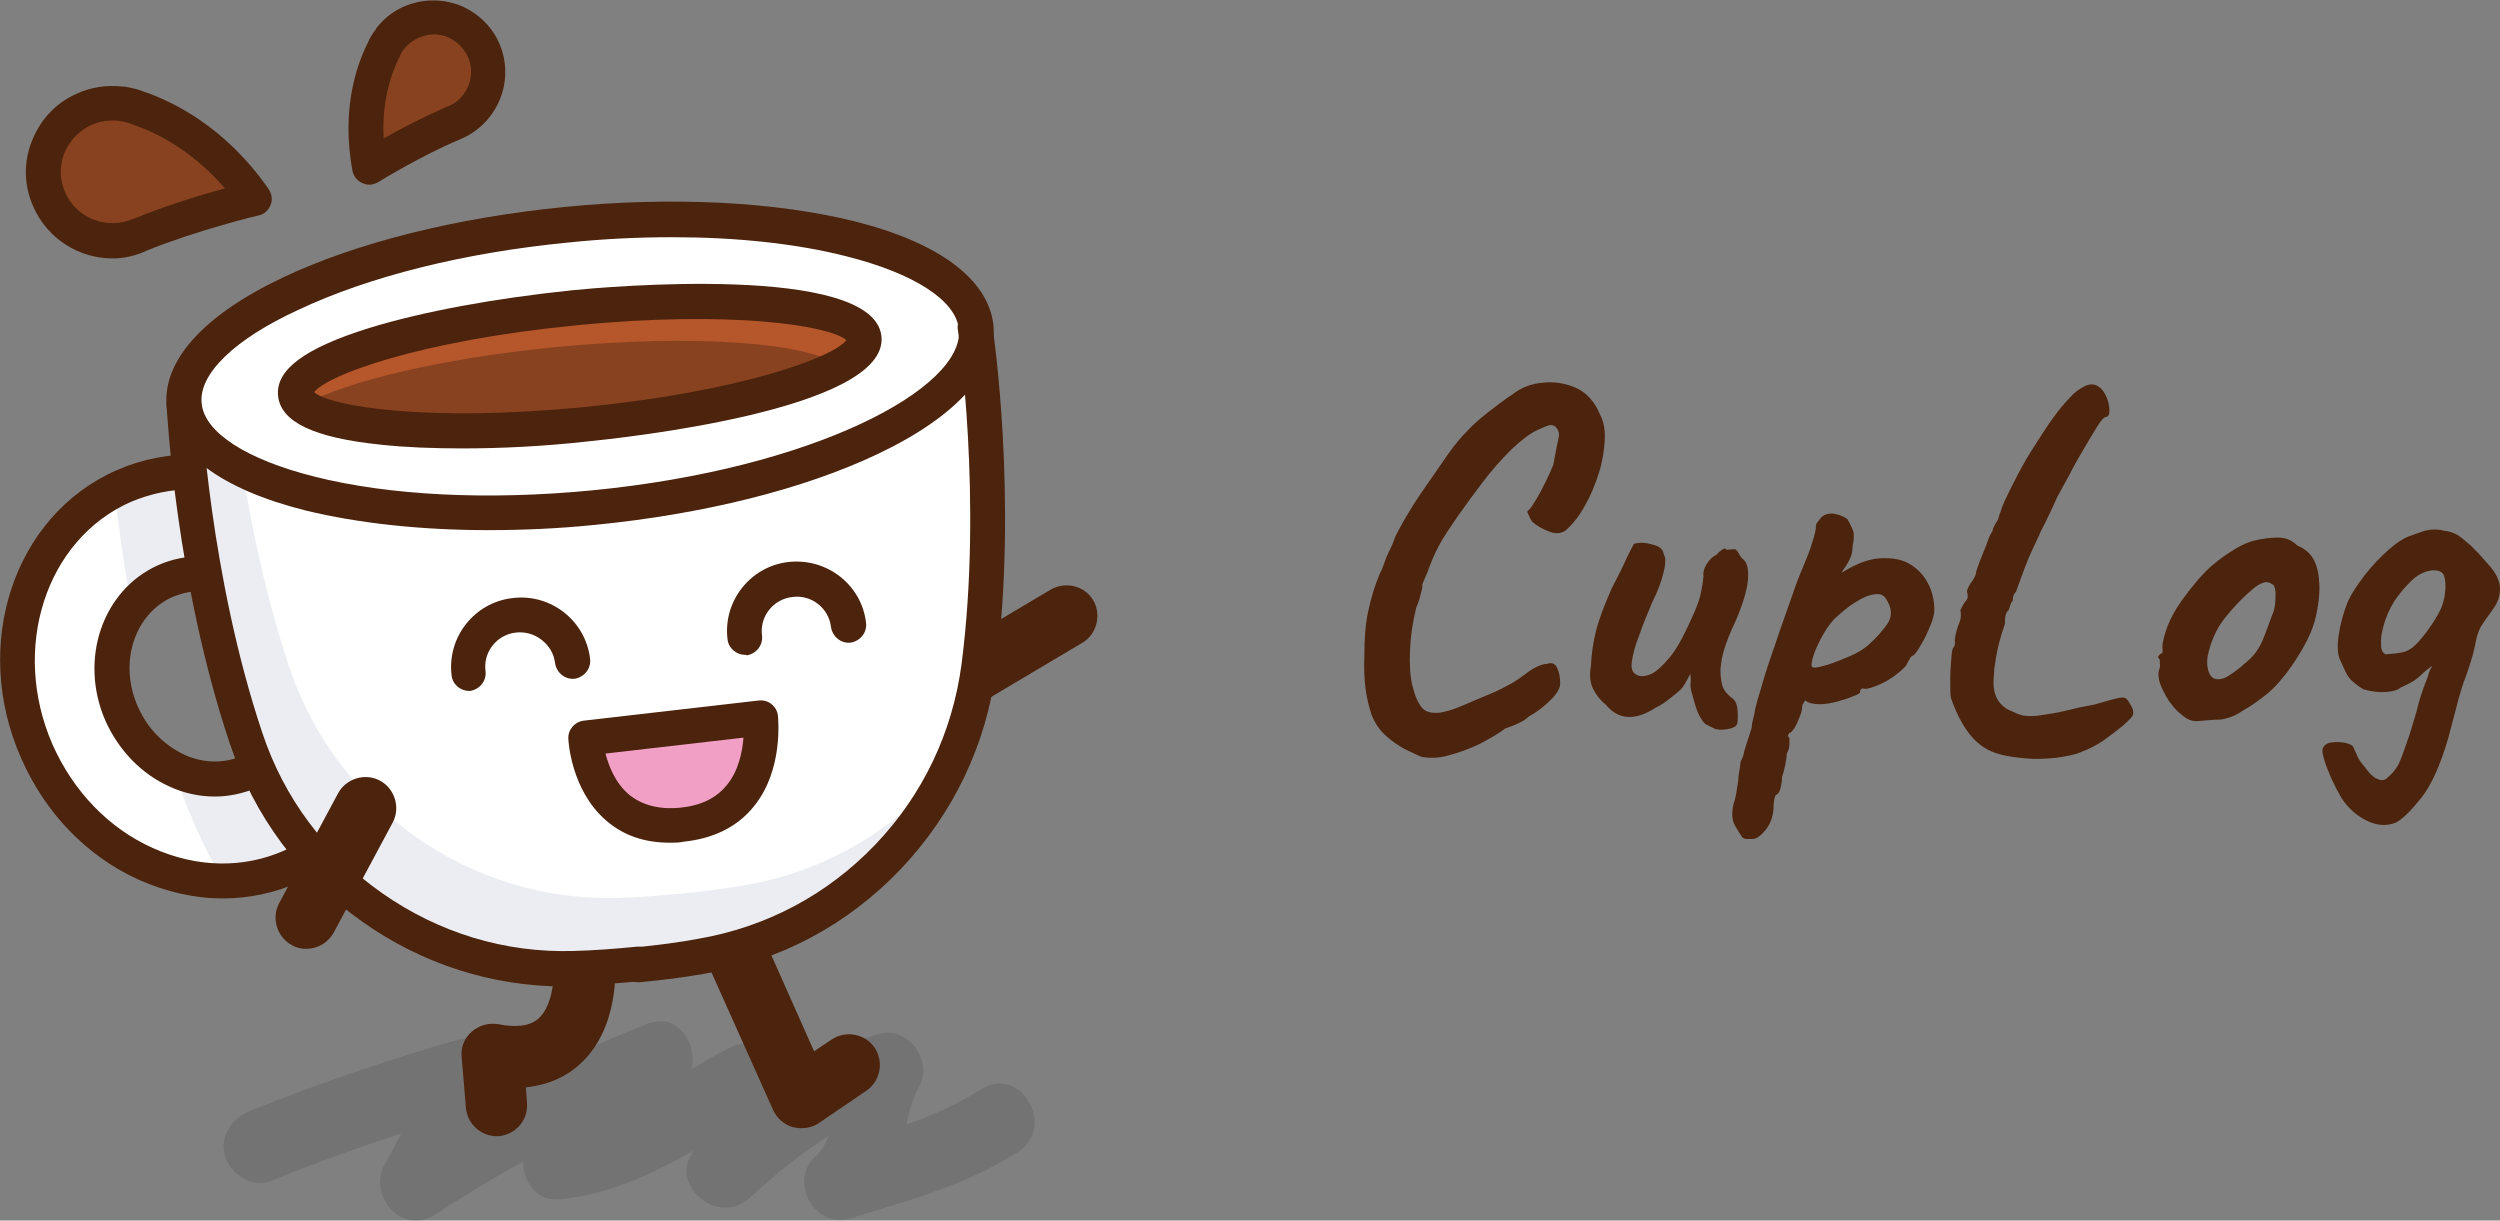 <?xml version="1.0" encoding="utf-8"?>
<!-- Generator: Adobe Illustrator 26.3.1, SVG Export Plug-In . SVG Version: 6.00 Build 0)  -->
<svg version="1.1" id="Layer_1" xmlns="http://www.w3.org/2000/svg" xmlns:xlink="http://www.w3.org/1999/xlink" x="0px" y="0px"
	 viewBox="0 0 471.1 230" style="enable-background:new 0 0 471.1 230;" xml:space="preserve">
<rect x="0" y="0" width="471.1" height="230" fill="#808080" stroke="none"/>
<style type="text/css">
	.st0{fill-opacity:0.1;}
	.st1{fill:#FFFFFF;}
	.st2{fill:#EBEDF2;}
	.st3{fill:#4C230C;}
	.st4{fill:#89421F;}
	.st5{fill:#F29FC5;}
	.st6{fill:#B5562B;}
</style>
<path class="st0" d="M184.8,205.3c-4.4,2.8-9.1,4.9-14,6.6c0.5-2.4,1.1-4.7,2.3-6.9c2.9-5-1.9-11.9-7.8-10.1c-6.1,1.9-11.7,4.7-17,8
	c0-4.8-6.3-7.6-10.5-5.6c-2.5,1.2-5,2.7-7.5,4.2c1.2-4.8-2.6-10.8-8.2-8.6c-9.5,3.7-18.8,8-27.8,12.8c1.9-5.1-1.7-11.5-7.9-9.8
	c-13.3,3.8-26.4,8.3-39.2,13.4c-3.4,1.4-5.9,4.6-4.8,8.5c0.9,3.3,5,6.2,8.5,4.8c8.1-3.3,16.4-6.3,24.7-9c-1,2-2.1,4-3.2,6
	c-3.1,5.7,3.4,13.3,9.4,9.4c5.5-3.6,11.1-7,16.8-10.1c-0.1,3.7,2.5,7.5,6.7,7.1c9.4-0.8,17.5-4.8,25.5-9.2c-5,6,4.2,14.6,10.5,8.9
	c4.6-4.2,9.5-8.3,14.8-11.6c-0.5,1.4-1.3,2.8-2.6,4c-4.9,4.7,0.1,13.5,6.7,11.5c10.8-3.3,22-6.3,31.6-12.5
	C199.2,212.4,192.3,200.5,184.8,205.3L184.8,205.3z"/>
<path id="body" class="st1" d="M71.3,113.3c-8.7-19.8-30.2-29.5-48-21.7s-25.1,30.2-16.4,50c8.7,19.8,30.2,29.5,48,21.7
	S80,133.1,71.3,113.3z M47,145.4c-8.9,3.9-19.7-0.9-24-10.9c-4.4-9.9-0.7-21.1,8.2-25.1c8.9-3.9,19.7,0.9,24,10.9
	C59.6,130.3,55.9,141.5,47,145.4z"/>
<path id="body_00000161618859951788483950000008914625659892521097_" class="st2" d="M71.3,113.3c-8.7-19.8-30.2-29.5-48-21.7
	c-0.6,0.3-1.2,0.5-1.7,0.8c0.5,4.9,1.5,12.8,3.2,22.1c1.6-2.2,3.8-3.9,6.4-5c8.9-3.9,19.7,0.9,24,10.9c4.4,9.9,0.7,21.1-8.2,25.1
	c-4.7,2.1-9.9,1.7-14.4-0.6c2.6,7.5,5.7,14.8,9.5,21.1c4.3,0,8.6-0.9,12.7-2.7C72.7,155.5,80,133.1,71.3,113.3L71.3,113.3z"/>
<path id="body_00000033337872667335939610000017172729801179973525_" class="st3" d="M42,169.3c-5.3,0-10.6-1.2-15.8-3.5
	c-9.8-4.4-17.7-12.6-22.2-22.9C-5.5,121.5,2.6,97.1,22,88.6c19.4-8.5,42.9,1.9,52.3,23.4l0,0c9.4,21.4,1.3,45.8-18.1,54.3
	C51.7,168.3,46.8,169.3,42,169.3L42,169.3z M36.2,92.2c-3.9,0-7.8,0.8-11.6,2.4C8.6,101.7,2,122.2,9.9,140.3
	c3.9,8.8,10.6,15.8,18.9,19.5c8.2,3.7,17,3.9,24.7,0.5c16.1-7.1,22.7-27.6,14.7-45.7C62.2,100.7,49.2,92.2,36.2,92.2z M40.5,150.1
	c-2.9,0-5.8-0.6-8.6-1.9c-5.3-2.4-9.5-6.8-12-12.3c-5.1-11.6-0.6-24.7,9.9-29.4c5.2-2.3,11-2.2,16.4,0.3c5.3,2.4,9.5,6.8,12,12.3
	c5.1,11.6,0.6,24.7-9.9,29.4C45.8,149.5,43.2,150.1,40.5,150.1L40.5,150.1z M37.7,111.4c-1.8,0-3.5,0.4-5.2,1.1
	c-7.2,3.2-10.2,12.5-6.5,20.7c1.8,4.1,4.9,7.2,8.7,9c3.7,1.7,7.6,1.7,11,0.2c7.2-3.2,10.2-12.5,6.5-20.7c-1.8-4.1-4.9-7.2-8.7-9
	C41.6,111.9,39.7,111.4,37.7,111.4L37.7,111.4z"/>
<path id="body_00000078744188268709250420000013031162921189021864_" class="st3" d="M151,212.6c-0.5,0-1.1-0.1-1.6-0.2
	c-1.7-0.5-3-1.7-3.7-3.2l-14.6-32.6c-1.3-2.9,0-6.4,2.9-7.7s6.4,0,7.7,2.9l11.7,26.3l3.3-2.2c2.7-1.8,6.3-1.1,8.1,1.5
	c1.8,2.7,1.1,6.3-1.5,8.1l-9.1,6.2C153.3,212.3,152.1,212.6,151,212.6L151,212.6z"/>
<path id="body_00000043424688942872193750000003211238201231180716_" class="st3" d="M93.6,214.1c-3,0-5.5-2.3-5.8-5.3l-0.8-9.6
	c-0.2-1.8,0.5-3.6,1.9-4.8c1.4-1.2,3.2-1.7,5-1.4c3.5,0.7,6.1,0.3,7.6-1.1c2.8-2.5,3-8.4,2.8-9.8c-0.3-3.2,2.1-6,5.3-6.3
	c3.2-0.3,6,2.1,6.3,5.3c0.1,1.3,0.8,12.8-6.7,19.5c-2.1,1.9-5.3,3.8-10.1,4.3l0.2,2.9c0.3,3.2-2.1,6-5.3,6.3
	C93.9,214.1,93.8,214.1,93.6,214.1L93.6,214.1z"/>
<path id="body_00000108306095909477988680000016008784562823367099_" class="st3" d="M180.8,134c-2,0-3.9-1-5-2.9
	c-1.6-2.8-0.7-6.4,2-8l20.2-12c2.8-1.6,6.4-0.7,8,2s0.7,6.4-2,8l-20.2,12C182.8,133.7,181.8,134,180.8,134L180.8,134z"/>
<path id="body_00000005263740324231060790000006746188907989581702_" class="st1" d="M183.9,61.7L34.7,76.3c0,0,1.5,32.3,11.7,62.7
	c8.8,26.5,34,44.3,61.9,43.5c3.7-0.1,7.8-0.4,12-0.8c4.3-0.4,8.3-1,12-1.6c27.6-4.7,48.7-26.9,52.3-54.7
	C188.6,93.7,183.9,61.7,183.9,61.7L183.9,61.7z"/>
<path id="body_00000113320432228022020330000004756170108121367700_" class="st2" d="M140.4,166.8c-3.7,0.6-7.7,1.2-12,1.6
	c-4.3,0.4-8.3,0.7-12,0.8c-27.9,0.8-53-17-61.9-43.5c-6.2-18.6-9.2-38-10.6-50.2l-9.2,0.9c0,0,1.5,32.3,11.7,62.7
	c8.8,26.5,34,44.3,61.9,43.5c3.7-0.1,7.8-0.4,12-0.8c4.3-0.4,8.3-1,12-1.6c21.4-3.6,38.9-17.8,47.3-36.9
	C170.2,155.4,156.3,164.1,140.4,166.8L140.4,166.8z"/>
<ellipse id="body_00000044894612205512083250000010385761100556728499_" transform="matrix(0.995 -9.723549e-02 9.723549e-02 0.995 -6.196 10.956)" class="st1" cx="109.3" cy="69" rx="75" ry="26.8"/>
<path id="body_00000005971731451839270340000011714236553672668830_" class="st3" d="M92,99.9c-12.7,0-24.5-1.3-34.4-3.7
	c-16-4-25.3-11-26.2-19.6l0,0c-0.8-8.6,6.9-17.2,21.9-24.3c13.9-6.6,32.8-11.3,53.1-13.3c20.3-2,39.7-1,54.6,2.7
	c16,4,25.3,11,26.2,19.6c0.8,8.6-6.9,17.2-21.9,24.3c-13.9,6.6-32.8,11.3-53.1,13.3C105.3,99.6,98.6,99.9,92,99.9L92,99.9z
	 M126.7,44.7c-6.3,0-12.9,0.3-19.6,1c-19.6,1.9-37.6,6.4-50.9,12.7C44.2,63.9,37.4,70.5,38,76l0,0c0.5,5.5,8.5,10.6,21.2,13.8
	c14.2,3.6,32.8,4.5,52.4,2.6c42-4.1,70.1-19.3,69.1-30.3c-0.5-5.5-8.5-10.6-21.2-13.8C150.1,45.9,138.8,44.7,126.7,44.7L126.7,44.7z
	"/>
<path id="body_00000119832292437014238680000001578144962793074588_" class="st3" d="M106.5,185.9c-13.7,0-26.9-4.2-38.2-12.2
	c-11.8-8.3-20.4-19.9-25-33.6c-10.2-30.5-11.8-62.3-11.9-63.6c-0.1-1.8,1.3-3.3,3.1-3.4c1.8-0.1,3.3,1.3,3.4,3.1
	c0,0.3,1.6,32.2,11.5,61.8c4.1,12.4,11.9,22.8,22.6,30.3c10.7,7.5,23.2,11.3,36.1,10.9c3.8-0.1,7.8-0.4,11.8-0.8
	c1.8-0.2,3.4,1.1,3.6,2.9c0.2,1.8-1.1,3.4-2.9,3.6c-4.2,0.4-8.3,0.7-12.3,0.8C107.8,185.8,107.1,185.9,106.5,185.9L106.5,185.9z"/>
<path id="body_00000077319592089551838460000016310613442689372819_" class="st3" d="M120.3,185.1c-1.7,0-3.1-1.3-3.3-3
	c-0.2-1.8,1.1-3.4,2.9-3.6c4-0.4,8-0.9,11.7-1.6c12.8-2.2,24.3-8.3,33.3-17.7c9-9.4,14.6-21.2,16.3-34.1c4-31-0.6-62.6-0.7-62.9
	c-0.3-1.8,1-3.5,2.8-3.7s3.5,1,3.7,2.8c0.2,1.3,4.8,32.8,0.7,64.7c-1.8,14.3-8.1,27.4-18,37.8c-10,10.5-22.8,17.3-37,19.7
	c-3.9,0.7-8,1.2-12.2,1.6C120.5,185.1,120.4,185.1,120.3,185.1L120.3,185.1z"/>
<ellipse id="body_00000029013774513266367900000004131826950813831840_" transform="matrix(0.995 -9.723549e-02 9.723549e-02 0.995 -6.196 10.956)" class="st4" cx="109.3" cy="69" rx="53.8" ry="11"/>
<path class="st5" d="M143.4,135.3l-33,3.8c0,0,0.9,18.1,18.2,16.3C145.5,153.7,143.4,135.3,143.4,135.3z"/>
<path class="st3" d="M126.2,158.8c-4.8,0-8.8-1.4-12-4.2c-6.6-5.7-7.1-15-7.1-15.4c-0.1-1.7,1.2-3.2,2.9-3.4l33-3.8
	c1.8-0.2,3.4,1.1,3.6,2.9c0,0.4,1.1,10.1-4.5,17c-3.1,3.9-7.6,6.1-13.2,6.7C128,158.8,127.1,158.8,126.2,158.8L126.2,158.8z
	 M114.1,142c0.6,2.3,1.8,5.5,4.4,7.7c2.4,2,5.7,2.9,9.7,2.5c3.9-0.4,6.8-1.8,8.8-4.3c2.2-2.7,2.9-6.3,3.1-8.9L114.1,142z"/>
<path id="body_00000056416766102306301910000010752273233092214421_" class="st3" d="M88.4,130.2c-1.6,0-3.1-1.2-3.3-2.9
	c-0.9-7.2,4.3-13.8,11.5-14.6c7.2-0.9,13.8,4.3,14.6,11.5c0.2,1.8-1.1,3.4-2.9,3.7c-1.8,0.2-3.4-1.1-3.7-2.9
	c-0.2-1.8-1.1-3.3-2.5-4.4s-3.1-1.6-4.9-1.4c-3.6,0.4-6.2,3.7-5.7,7.3c0.2,1.8-1.1,3.4-2.9,3.7C88.6,130.2,88.5,130.2,88.4,130.2
	L88.4,130.2z"/>
<path id="body_00000073709549217452539040000015659960147554220201_" class="st3" d="M140.4,123.4c-1.6,0-3.1-1.2-3.3-2.9
	c-0.9-7.2,4.3-13.8,11.5-14.6s13.8,4.3,14.6,11.5c0.2,1.8-1.1,3.4-2.9,3.7c-1.8,0.2-3.4-1.1-3.7-2.9c-0.4-3.6-3.7-6.2-7.3-5.7
	c-3.6,0.4-6.2,3.7-5.7,7.3c0.2,1.8-1.1,3.4-2.9,3.7C140.7,123.4,140.6,123.4,140.4,123.4L140.4,123.4z"/>
<path id="body_00000152957072481710817070000004753290870497906305_" class="st3" d="M57.7,178.8c-0.9,0-1.9-0.2-2.7-0.7
	c-2.8-1.5-3.9-5.1-2.4-7.9l11.1-20.7c1.5-2.8,5.1-3.9,7.9-2.4c2.8,1.5,3.9,5.1,2.4,7.9l-11.1,20.7C61.8,177.7,59.8,178.8,57.7,178.8
	z"/>
<path id="body_00000151508138566519608040000004301000907606034845_" class="st6" d="M162.9,63.8c-0.6-6.1-25.1-8.6-54.7-5.7
	S55.1,68.2,55.7,74.3c0.1,0.8,0.5,1.4,1.3,2.1c8.2-4.6,26.4-8.9,47.8-11c25.9-2.5,48-0.9,53.4,3.7C161.4,67.3,163.1,65.5,162.9,63.8
	L162.9,63.8z"/>
<path id="body_00000166647467365204842120000017530138901306156447_" class="st3" d="M87.2,84.5c-5.6,0-10.8-0.2-15.4-0.7
	c-12.7-1.3-18.9-4.3-19.4-9.2l0,0c-0.5-4.9,5-9,17.2-12.8c10.1-3.1,23.7-5.6,38.2-7.1c5.8-0.6,56.9-5.2,58.3,8.7
	c1.4,13.9-49.6,19.2-55.5,19.8C102.5,84.1,94.5,84.5,87.2,84.5L87.2,84.5z M59.2,73.9c3,2.7,21.4,5.7,50.9,2.8
	c29.5-2.9,47-9.4,49.4-12.6c-3-2.7-21.4-5.7-50.9-2.8C79,64.2,61.6,70.7,59.2,73.9z M59,74L59,74L59,74z"/>
<path class="st4" d="M26.2,20.4c-1-0.4-2.1-0.7-3.3-0.9c0,0-0.1,0-0.1,0l0,0c-2.3-0.3-4.6,0-6.9,1c-6.6,2.9-9.6,10.6-6.6,17.1
	c2.9,6.6,10.6,9.5,17.2,6.6c9.8-4,21.5-6.8,21.5-6.8C40.2,26.3,31,22,26.2,20.4L26.2,20.4z"/>
<path class="st3" d="M21.2,48.7C15,48.7,9,45.1,6.3,39C4.5,35,4.4,30.6,6,26.6c1.6-4.1,4.6-7.3,8.6-9c2.6-1.2,5.6-1.6,8.4-1.3
	c0.1,0,0.2,0,0.3,0h0c1.3,0.2,2.7,0.5,3.9,1c5.2,1.8,15.1,6.4,23.4,18.3c0.6,0.9,0.8,2,0.4,3c-0.4,1-1.2,1.8-2.3,2
	c-0.1,0-11.6,2.8-21,6.6C25.6,48.2,23.4,48.7,21.2,48.7L21.2,48.7z M21.2,22.7c-1.4,0-2.7,0.3-3.9,0.8c-2.4,1.1-4.2,3-5.2,5.4
	c-0.9,2.4-0.9,5,0.2,7.4c2.2,4.9,7.9,7.1,12.9,4.9l0.1,0c6-2.5,12.7-4.5,17.1-5.7C35.9,28,29,24.8,25.1,23.5c-0.1,0-0.1-0.1-0.2-0.1
	c-0.8-0.3-1.6-0.5-2.4-0.6c0,0,0,0,0,0c0,0,0,0,0,0C22,22.7,21.6,22.7,21.2,22.7L21.2,22.7z"/>
<path class="st4" d="M72.1,9.7c0.3-0.8,0.8-1.6,1.3-2.3c0,0,0.1-0.1,0.1-0.1l0,0c1.1-1.4,2.6-2.6,4.4-3.3c5.3-2.1,11.3,0.5,13.4,5.9
	c2.1,5.3-0.6,11.3-5.9,13.4c-7.7,3.3-15.8,8.3-15.8,8.3C67.6,20.9,70.3,13.3,72.1,9.7L72.1,9.7z"/>
<path class="st3" d="M69.6,34.8c-0.5,0-0.9-0.1-1.3-0.3c-1-0.4-1.7-1.3-1.9-2.4c-2.1-11.5,0.8-19.8,2.8-23.8c0.4-1,1-2,1.7-2.9l0,0
	C70.9,5.3,71,5.2,71,5.2c1.5-1.9,3.5-3.4,5.7-4.2c3.4-1.3,7.1-1.2,10.4,0.2c3.3,1.5,5.9,4.1,7.2,7.5c2.7,7-0.8,14.8-7.7,17.6
	c-7.4,3.1-15.3,8-15.3,8C70.8,34.6,70.2,34.8,69.6,34.8z M76.1,9.3C76.1,9.3,76.1,9.4,76.1,9.3c-0.4,0.5-0.7,1.1-0.9,1.6
	c0,0.1-0.1,0.1-0.1,0.2c-1.3,2.7-3.2,7.8-2.8,15c3.1-1.8,7.6-4.1,11.9-6c0,0,0.1,0,0.1,0c3.6-1.4,5.4-5.5,4-9.1
	c-0.7-1.7-2-3.1-3.7-3.9c-1.7-0.8-3.6-0.8-5.4-0.1C77.9,7.5,76.9,8.3,76.1,9.3C76.1,9.3,76.1,9.3,76.1,9.3L76.1,9.3z"/>
<g>
	<path class="st3" d="M267.8,142.6L267.8,142.6c-0.9-0.4-2-0.9-3.2-1.5c-1.2-0.7-2.4-1.5-3.5-2.5c-1.1-1-2-2.3-2.6-3.8l0,0
		c-0.6-1.8-1-3.5-1.2-5.2c-0.2-1.7-0.3-3.7-0.2-6l0,0c0-3.2,0.2-6,0.7-8.3c0.5-2.4,1.2-4.8,2.2-7.2l0,0c0.1-0.2,0.4-0.7,0.7-1.6
		c0.3-0.9,0.7-1.9,1.2-2.9c0.5-1,0.8-1.8,1-2.4l0,0c0.5-1,1.2-2.4,2.3-4.2c1-1.7,2.1-3.4,3.3-5.1l0,0c1.8-2.6,3.3-4.8,4.5-6.5
		c1.2-1.7,2.4-3.1,3.6-4.3c1.1-1.2,2.4-2.3,3.8-3.4c1.4-1.1,3.1-2.4,5.2-3.8l0,0c1.4-1,3.1-1.6,5.2-1.8c2.1-0.2,4.2,0.1,6.2,1
		c2,0.9,3.5,2.6,4.5,5l0,0c0.7,1.3,1,2.9,0.9,4.8c-0.1,1.9-0.4,4-1.1,6.2c-0.7,2.2-1.5,4.2-2.6,6.1c-1,1.9-2.2,3.4-3.5,4.6l0,0
		c-0.8,0.7-1.9,0.9-3.2,0.4c-1.3-0.5-2.4-1.1-3.3-1.9l0,0c-0.6-1-0.8-1.7-0.9-1.8c0-0.2,0.1-0.3,0.3-0.4l0,0
		c0.4-0.4,0.9-1.2,1.5-2.2c0.6-1,1.2-2.2,1.8-3.4c0.6-1.2,1-2.2,1.3-2.9l0,0c0.5-2.6,0.8-4.3,1-5.1c0.2-0.8,0-1.5-0.6-2.1l0,0
		c-0.2-0.2-0.6-0.3-1-0.3c-0.5,0.1-1.2,0.4-2.3,0.9l0,0c-1.4,0.6-3.1,1.9-5,3.7c-1.9,1.9-3.9,4.1-5.8,6.7l0,0
		c-2.5,3.3-4.5,6.1-6.2,8.7c-1.7,2.5-2.9,5.1-3.8,7.7l0,0c-0.1,0.2-0.3,0.7-0.6,1.4c-0.3,0.7-0.4,1-0.4,1l0,0c0.1,0.2,0,0.8-0.3,1.8
		c-0.2,0.9-0.5,1.8-0.8,2.4l0,0c-0.7,2.8-1.1,5.5-1.2,8.2c-0.1,2.6,0,4.9,0.5,6.8c0.5,1.9,1.1,3.4,2.1,4.3l0,0
		c0.8,0.6,1.8,0.7,3,0.6c1.2-0.2,2.6-0.6,4.2-1.3c1.6-0.7,3.3-1.4,5.2-2.2l0,0c1.5-0.6,2.8-1.3,4.1-2c1.2-0.7,2.1-1.4,2.8-1.9l0,0
		c0.5-0.4,1.1-0.8,1.9-1.2c0.8-0.4,1.4-0.6,2-0.6l0,0c0.9-0.3,1.5-0.1,1.9,0.7s0.6,1.8,0.6,3l0,0c0,0.9-0.6,1.9-1.8,3.1
		c-1.2,1.2-2.6,2.3-4.1,3.1l0,0c-0.5,0.5-1.1,0.9-2,1.3c-0.8,0.4-1.7,0.7-2.5,1l0,0c-1.3,1-2.9,1.9-4.8,2.9
		c-1.9,0.9-3.8,1.6-5.7,2.1C271.1,142.9,269.4,142.9,267.8,142.6z M321.3,136.4L321.3,136.4c-0.6-0.6-1.1-1.5-1.5-2.5
		c-0.4-1.1-0.7-2.3-1.1-3.7l0,0c-0.1-0.5-0.2-1-0.1-1.7c0-0.6,0-1.1-0.1-1.5l0,0c-0.2,0.4-0.5,1-0.9,1.7c-0.4,0.7-0.8,1.2-1.2,1.5
		l0,0c-0.2,0.2-0.8,0.7-1.7,1.4c-0.9,0.7-1.7,1.3-2.6,1.7l0,0c-2,1.3-3.8,1.9-5.4,1.8c-1.6-0.1-2.9-0.9-4.1-2.3l0,0
		c-1-0.8-1.8-1.8-2.4-3c-0.6-1.2-0.7-2.7-0.4-4.4l0,0c0.1-2.1,0.4-4.3,0.9-6.3c0.5-2.1,1.5-4.8,3-8.2l0,0c1.3-2.5,2.3-4.5,2.9-5.9
		c0.7-1.4,1.1-2.2,1.3-2.5l0,0c0.9-0.3,2.1-0.3,3.4,0.1c1.4,0.3,2.1,0.9,2.2,1.8l0,0c0.4,0.6,0.4,1.8,0,3.4
		c-0.4,1.7-1.1,3.6-2.2,5.8l0,0c-0.9,2.1-1.7,4.1-2.4,6.1c-0.8,2-1.2,3.6-1.4,5c-0.2,1.4,0.2,2.2,1,2.5l0,0c0.6,0.3,1.4,0.3,2.4-0.1
		c1.1-0.4,2.3-1.5,3.8-3.3c1.5-1.8,3-4.8,4.7-8.7l0,0c0.5-1.2,0.9-2.3,1.1-3.3c0.2-1,0.4-2,0.5-3.2l0,0c-0.1-0.7,0.1-1.5,0.6-2.3
		c0.5-0.8,1.1-1.4,1.9-1.8l0,0c0.2-0.3,0.6-0.6,1-0.9c0.4-0.3,0.7-0.3,0.8,0l0,0l1.5-0.1c0.2-0.1,0.5,0.2,0.8,0.7
		c0.3,0.6,0.6,1,0.9,1.2l0,0c0.7,0.6,1,1.7,0.9,3.6c-0.1,1.8-0.8,4.4-2.2,7.7l0,0c-1.2,2.5-1.9,4.4-2.3,5.7
		c-0.4,1.3-0.6,2.5-0.7,3.8l0,0c0,1.1,0.1,2,0.3,2.8c0.2,0.8,0.7,1.6,1.7,2.4l0,0c0.7,0.4,1.1,1.2,1.2,2.2c0.1,1,0.1,1.9,0,2.6l0,0
		c-0.1,0.6-0.6,0.9-1.4,1.1c-0.8,0.2-1.7,0.3-2.7,0.1C322.7,137.1,322,136.8,321.3,136.4z M330.1,137.1L330.1,137.1
		c0-0.5,0.1-1.1,0.3-1.8c0.2-0.7,0.3-1.2,0.3-1.5l0,0c0.2-0.9,0.6-2.4,1.3-4.6c0.6-2.2,1.4-4.6,2.4-7.4c0.9-2.8,1.9-5.5,2.8-8.1
		c0.9-2.6,1.7-4.9,2.5-6.7l0,0c0.7-1.7,1.4-3.3,1.8-4.8c0.5-1.5,0.7-2.5,0.7-3.1l0,0c0-0.2,0.1-0.4,0.2-0.6c0.1-0.1,0.4-0.5,0.8-1
		l0,0c0.6-0.6,1.4-0.8,2.4-0.7c1,0.2,1.8,0.5,2.5,1l0,0c0.5,0.8,0.8,1.5,1.1,2.2c0.2,0.6,0.2,1.6-0.1,3l0,0c0,0.9-0.2,1.8-0.6,2.5
		c-0.4,0.8-0.8,1.4-1.1,1.8c-0.3,0.5-0.5,0.7-0.3,0.6l0,0c2.7-1.7,5.1-2.6,7.3-2.7c2.2-0.1,4,0.2,5.5,1.1c1.5,0.9,2.6,2.1,3.4,3.6
		c0.8,1.5,1.2,3.2,1.2,5l0,0c0,0.7-0.2,1.7-0.7,2.9c-0.5,1.2-1,2.4-1.7,3.5c-0.6,1.1-1.1,1.8-1.5,2.2l0,0c-0.2,0-0.5,0.2-0.7,0.6
		c-0.2,0.4-0.5,0.8-0.7,1.3l0,0c-0.5,0.6-1.3,1.3-2.4,2.1c-1.1,0.8-2.3,1.4-3.4,1.8c-1.2,0.5-2,0.6-2.5,0.4l0,0c0,0-0.1,0.1-0.2,0.2
		c-0.2,0.1-0.2,0.3-0.2,0.6l0,0c0,0.1-0.4,0.4-1.3,0.7c-0.9,0.4-1.9,0.7-3,1s-2.2,0.5-3.2,0.5l0,0c-1.3,0-2.2-0.2-2.8-0.7l0,0
		c-0.1,0.1-0.3,0.3-0.4,0.6c-0.2,0.2-0.2,0.5-0.2,0.6l0,0c0,0.4-0.1,1-0.4,1.7c-0.3,0.8-0.6,1.5-1,2.2c-0.4,0.6-0.7,1-1,1l0,0
		c0,0-0.1,0.1-0.2,0.3c-0.1,0.2-0.1,0.4,0.2,0.7l0,0c0,0,0,0.4,0,1.1c0,0.7-0.2,1.3-0.5,1.8l0,0c0,0.5-0.1,1.2-0.3,2.2
		s-0.4,1.7-0.6,2.2l0,0c0,0.7-0.1,1.5-0.3,2.2c-0.2,0.7-0.5,1.1-0.7,1.1l0,0c-0.2,0.1-0.4,0.4-0.5,1.2c-0.1,0.7-0.1,1.2-0.1,1.5l0,0
		c-0.1,1.5-0.6,2.9-1.5,4c-0.9,1.1-1.7,1.7-2.5,1.7l0,0c-0.2,0-0.6,0-1,0c-0.5,0-0.9-0.2-1.2-0.8l0,0c-0.2-0.3-0.6-0.9-1.1-1.8
		c-0.5-0.9-0.6-2.1-0.3-3.7l0,0c0.3-1,0.6-2.1,0.7-3.1c0.2-1,0.3-1.8,0.3-2.3l0,0c0-0.2,0.1-0.7,0.2-1.4c0.1-0.7,0.2-1.2,0.2-1.5
		l0,0c0.3-0.5,0.6-1.2,0.7-2 M341.9,125.8L341.9,125.8c0.5,0,1.4-0.2,2.7-0.6c1.3-0.4,2.6-1,4.1-1.6c1.4-0.6,2.5-1.3,3.3-2l0,0
		c1.6-1.4,2.8-2.8,3.7-4.1c0.9-1.4,0.8-2.9-0.2-4.5l0,0c-0.5-0.9-1.3-1.2-2.3-1c-1.1,0.1-2.3,0.7-3.6,1.5s-2.6,1.9-4,3.2l0,0
		c-0.7,0.8-1.4,1.7-2,2.8c-0.6,1-1.1,2.1-1.5,3c-0.4,1-0.6,1.8-0.7,2.4C341.3,125.5,341.4,125.8,341.9,125.8z M377.1,142.2
		L377.1,142.2c-2.5-0.6-4.4-1.9-5.9-3.8c-1.5-1.9-2.7-4.3-3.6-7l0,0c-0.1-0.8-0.1-1.9-0.1-3.3c0-1.4,0.1-2.7,0.2-4
		c0.1-1.2,0.2-1.9,0.4-2.1l0,0c0.2-0.1,0.3-0.5,0.3-1.1l0,0c-0.1-0.2,0-0.7,0.1-1.2c0.1-0.6,0.3-1.2,0.5-1.8l0,0
		c0.3-0.7,0.5-1.3,0.5-1.8c0-0.5,0-0.8-0.1-1.1l0,0c0,0,0.1-0.2,0.3-0.6c0.2-0.4,0.4-0.7,0.6-1l0,0c0.4-0.4,0.5-0.7,0.5-1.1
		c0-0.4-0.1-0.6-0.1-0.6l0,0c-0.1-0.2,0-0.6,0.2-1s0.4-0.8,0.6-1l0,0c0.1-0.1,0.3-0.4,0.5-0.8c0.2-0.4,0.3-0.6,0.3-0.6l0,0
		c0-0.2,0.1-0.7,0.4-1.5c0.3-0.8,0.6-1.7,1-2.6c0.4-0.9,0.7-1.8,1-2.6c0.3-0.8,0.6-1.3,0.8-1.6l0,0v-0.2c0.2-0.6,0.6-1.3,1-1.9l0,0
		c0.1-0.3,0.2-0.8,0.5-1.5c0.2-0.7,0.5-1.4,0.8-2.1l0,0c0.7-1.5,1.5-3.1,2.5-5c1-1.9,2.1-3.8,3.3-5.6c1.2-1.9,2.3-3.6,3.4-5.1
		c1.1-1.5,2-2.6,2.8-3.4l0,0c1-1.2,2.1-2,3.2-2.5c1.1-0.5,2.1-0.3,3,0.6l0,0c0.4,0.4,0.8,1.1,1.1,1.9c0.3,0.8,0.4,1.6,0.4,2.3
		c0,0.7-0.3,1.1-0.8,1.1l0,0c-0.4,0.2-1,0.9-1.7,2.1c-0.7,1.1-1.5,2.5-2.4,4c-0.9,1.5-1.8,3.1-2.6,4.7c-0.9,1.6-1.7,3.1-2.4,4.4l0,0
		c-0.8,1.8-1.5,3.3-2.2,4.7c-0.7,1.3-1,2-1,2l0,0c-0.1,0.2-0.1,0.3-0.2,0.5s-0.1,0.2-0.2,0.4l0,0c-0.9,1.9-1.7,3.6-2.3,5.2
		c-0.6,1.6-1.2,3.2-1.8,4.9l0,0c-0.4,0.4-0.6,0.9-0.6,1.3s-0.1,0.6-0.1,0.6l0,0c-0.1-0.1-0.2,0.1-0.3,0.4c-0.1,0.3-0.2,0.7-0.4,1.2
		l0,0c-0.3,0.2-0.5,0.6-0.6,1.1c-0.1,0.5-0.1,1-0.1,1.5l0,0c-0.4,1.1-0.8,2.4-1.2,4c-0.4,1.6-0.6,3.1-0.8,4.5
		c-0.1,1.4-0.2,2.6-0.1,3.4l0,0c0.1,1,0.4,1.9,0.9,2.6c0.5,0.7,1.1,1.3,2,1.7l0,0c0.7,0.3,1.3,0.6,1.8,0.8c0.6,0.2,1,0.3,1.5,0.3
		l0,0c0.5,0.1,1.1,0,1.9,0c0.8-0.1,1.8-0.3,3.2-0.5l0,0h-0.1c0.8-0.1,1.6-0.3,2.5-0.5c0.9-0.2,1.7-0.4,2.5-0.6l0,0
		c0.7-0.1,1.4-0.3,2.1-0.4c0.7-0.1,1.2-0.3,1.6-0.4l0,0c1.4-0.4,2.4-0.7,3.3-0.9c0.8-0.2,1.4-0.2,1.7,0l0,0c0.3,0.2,0.6,0.7,1,1.4
		c0.4,0.7,0.5,1.3,0.3,1.8l0,0c-0.1,0.3-0.7,0.9-1.8,1.9c-1.1,0.9-2.4,1.9-3.8,2.9c-1.4,0.9-2.7,1.6-3.9,2l0,0
		c-1.2,0.6-2.9,0.9-4.9,1.2c-2.1,0.2-4,0.3-5.9,0.1C379.6,142.7,378.1,142.5,377.1,142.2z M414,135.9L414,135.9
		c-0.8,0-1.4-0.2-1.9-0.5c-0.5-0.3-1-0.7-1.7-1.3l0,0c-1.2-1.2-2.1-2.5-2.8-4c-0.7-1.4-1-2.6-0.8-3.7l0,0c0.2-0.5,0.3-1,0.2-1.4
		c0-0.5,0-0.7,0-0.7l0,0c-0.3-0.3-0.4-0.5-0.3-0.6c0.1-0.1,0.2-0.3,0.4-0.5l0,0c0.4,0,0.5-0.3,0.4-1l0,0c-0.1-0.5,0.1-1.6,0.6-3.2
		c0.5-1.6,1.3-3.2,2.2-4.6l0,0c0.4-0.6,0.9-1.4,1.7-2.4c0.7-1,1.6-2,2.4-3c0.9-1,1.7-1.8,2.4-2.4l0,0c1.5-1.3,3-2.3,4.3-3.1
		c1.3-0.8,2.6-1.4,4-1.7l0,0c1.4-0.3,2.7-0.5,4.2-0.5c1.4,0,2.6,0.5,3.6,1.5l0,0c1.4,0.6,2.4,1.4,3,2.5c0.6,1,1,2.4,1.1,4.1l0,0
		c0.2,1.8,0,4.1-0.6,6.8c-0.6,2.7-2.1,5.7-4.5,9.2l0,0c-1.5,2.2-3,3.9-4.5,5.2c-1.5,1.2-3.1,2.4-4.9,3.4l0,0
		c-1.3,0.9-2.7,1.4-4.1,1.6C416.8,135.6,415.4,135.8,414,135.9z M423.4,124.7L423.4,124.7c1.4-1.2,2.3-2.5,2.9-3.9
		c0.6-1.4,1.2-3.1,1.9-5l0,0c0.2-0.4,0.4-1,0.5-1.8c0.1-0.9,0.1-1.7,0.1-2.5c-0.1-0.8-0.3-1.3-0.6-1.4l0,0c-0.6-0.4-1.1-0.5-1.7-0.3
		c-0.6,0.2-1.3,0.6-2.1,1.3l0,0c-1.8,1.5-3.5,3.3-5.1,5.3c-1.6,2-2.7,4.4-3.3,7.3l0,0c-0.2,1.5,0,2.7,0.5,3.5c0.5,0.8,1.4,1,2.6,0.6
		C420.2,127.3,421.6,126.3,423.4,124.7z M451.5,155L451.5,155c-1.7,0.7-3.5,0.6-5.4-0.3c-1.9-0.9-3.5-2.3-4.8-4.2l0,0
		c-0.2-0.4-0.6-1-1.1-2c-0.5-1-1-2-1.4-3.1c-0.5-1.1-0.8-2.1-1-2.9c-0.2-0.8-0.2-1.3-0.1-1.4l0,0c0.2-0.7,0.8-1.1,1.7-1.2
		s1.7-0.1,2.6,0.1c0.9,0.2,1.4,0.5,1.5,0.9l0,0c0.2,0.4,0.4,0.9,0.6,1.3c0.2,0.5,0.4,0.9,0.7,1.3c0.3,0.4,0.5,0.7,0.8,1l0,0
		c0.7,1,1.4,1.8,2.2,2.2c0.8,0.4,1.4,0.4,1.8,0.1l0,0c1-0.8,1.8-1.7,2.4-2.8c0.5-1.1,1.2-3,2.1-5.7l0,0c0.7-2.3,1.3-4.2,1.7-5.9
		c0.5-1.7,1-3.2,1.6-4.6l0,0c0.2-0.7,0.4-1.4,0.7-1.9c0.3-0.5,0.5-0.9,0.8-1.2l0,0h0.6c-1.4,0.9-2.5,1.7-3.4,2.6
		c-0.9,0.9-2.2,1.6-3.8,2.3l0,0c-0.4,0.4-1.3,0.7-2.7,0.8c-1.4,0.1-2.8-0.1-4.2-0.5l0,0c-0.9-0.5-1.5-1-2.1-1.5
		c-0.5-0.5-1-1.1-1.3-1.8c-0.3-0.7-0.7-1.5-1.1-2.4l0,0c-0.4-0.9-0.5-2.4-0.2-4.5c0.3-2.1,0.9-4.2,1.7-6.3l0,0
		c0.7-1.5,1.8-3.2,3.2-5c1.4-1.8,2.9-3.4,4.5-4.8c1.6-1.4,3-2.3,4.3-2.7l0,0c0.5-0.2,1.4-0.5,2.6-0.9c1.2-0.3,2.4-0.3,3.5,0l0,0
		c1,0.1,1.8,0.4,2.4,0.7c0.6,0.3,1.4,1,2.7,2.1l0,0c0.8,0.8,1.8,1.8,2.9,3.1c1.2,1.3,1.9,2.3,2.2,3.2l0,0c0.4,0.9,0.5,1.9,0.3,3
		c-0.2,1.1-0.7,2-1.3,2.8l0,0c-0.6,0.8-1.1,1.6-1.7,2.4c-0.6,0.8-1.1,1.9-1.4,3.3l0,0c-0.3,1.8-0.9,3.9-1.7,6.2
		c-0.9,2.3-1.5,4.4-2,6.4l0,0l-1.5,5.7c-1.5,5.2-3.2,9-5.1,11.4C454.3,152.8,452.8,154.3,451.5,155z M449.6,123.3L449.6,123.3
		c1.2-0.1,2.3-0.2,3.2-0.4c0.9-0.2,1.7-0.7,2.5-1.5c0.8-0.8,1.7-1.9,2.8-3.5l0,0c1-1.5,1.8-2.8,2.2-4.1c0.4-1.2,0.6-2.6,0.5-4.1l0,0
		c-0.1-1-0.3-1.6-0.8-1.9s-1.1-0.4-1.9-0.3l0,0c-1.2,0.2-2.2,0.7-3.1,1.4c-0.9,0.8-2,1.9-3.2,3.5l0,0c-0.9,1.2-1.7,2.7-2.3,4.4l0,0
		c-0.6,1.8-0.9,3.3-0.8,4.4C448.6,122.4,449,123.1,449.6,123.3z"/>
</g>
</svg>
